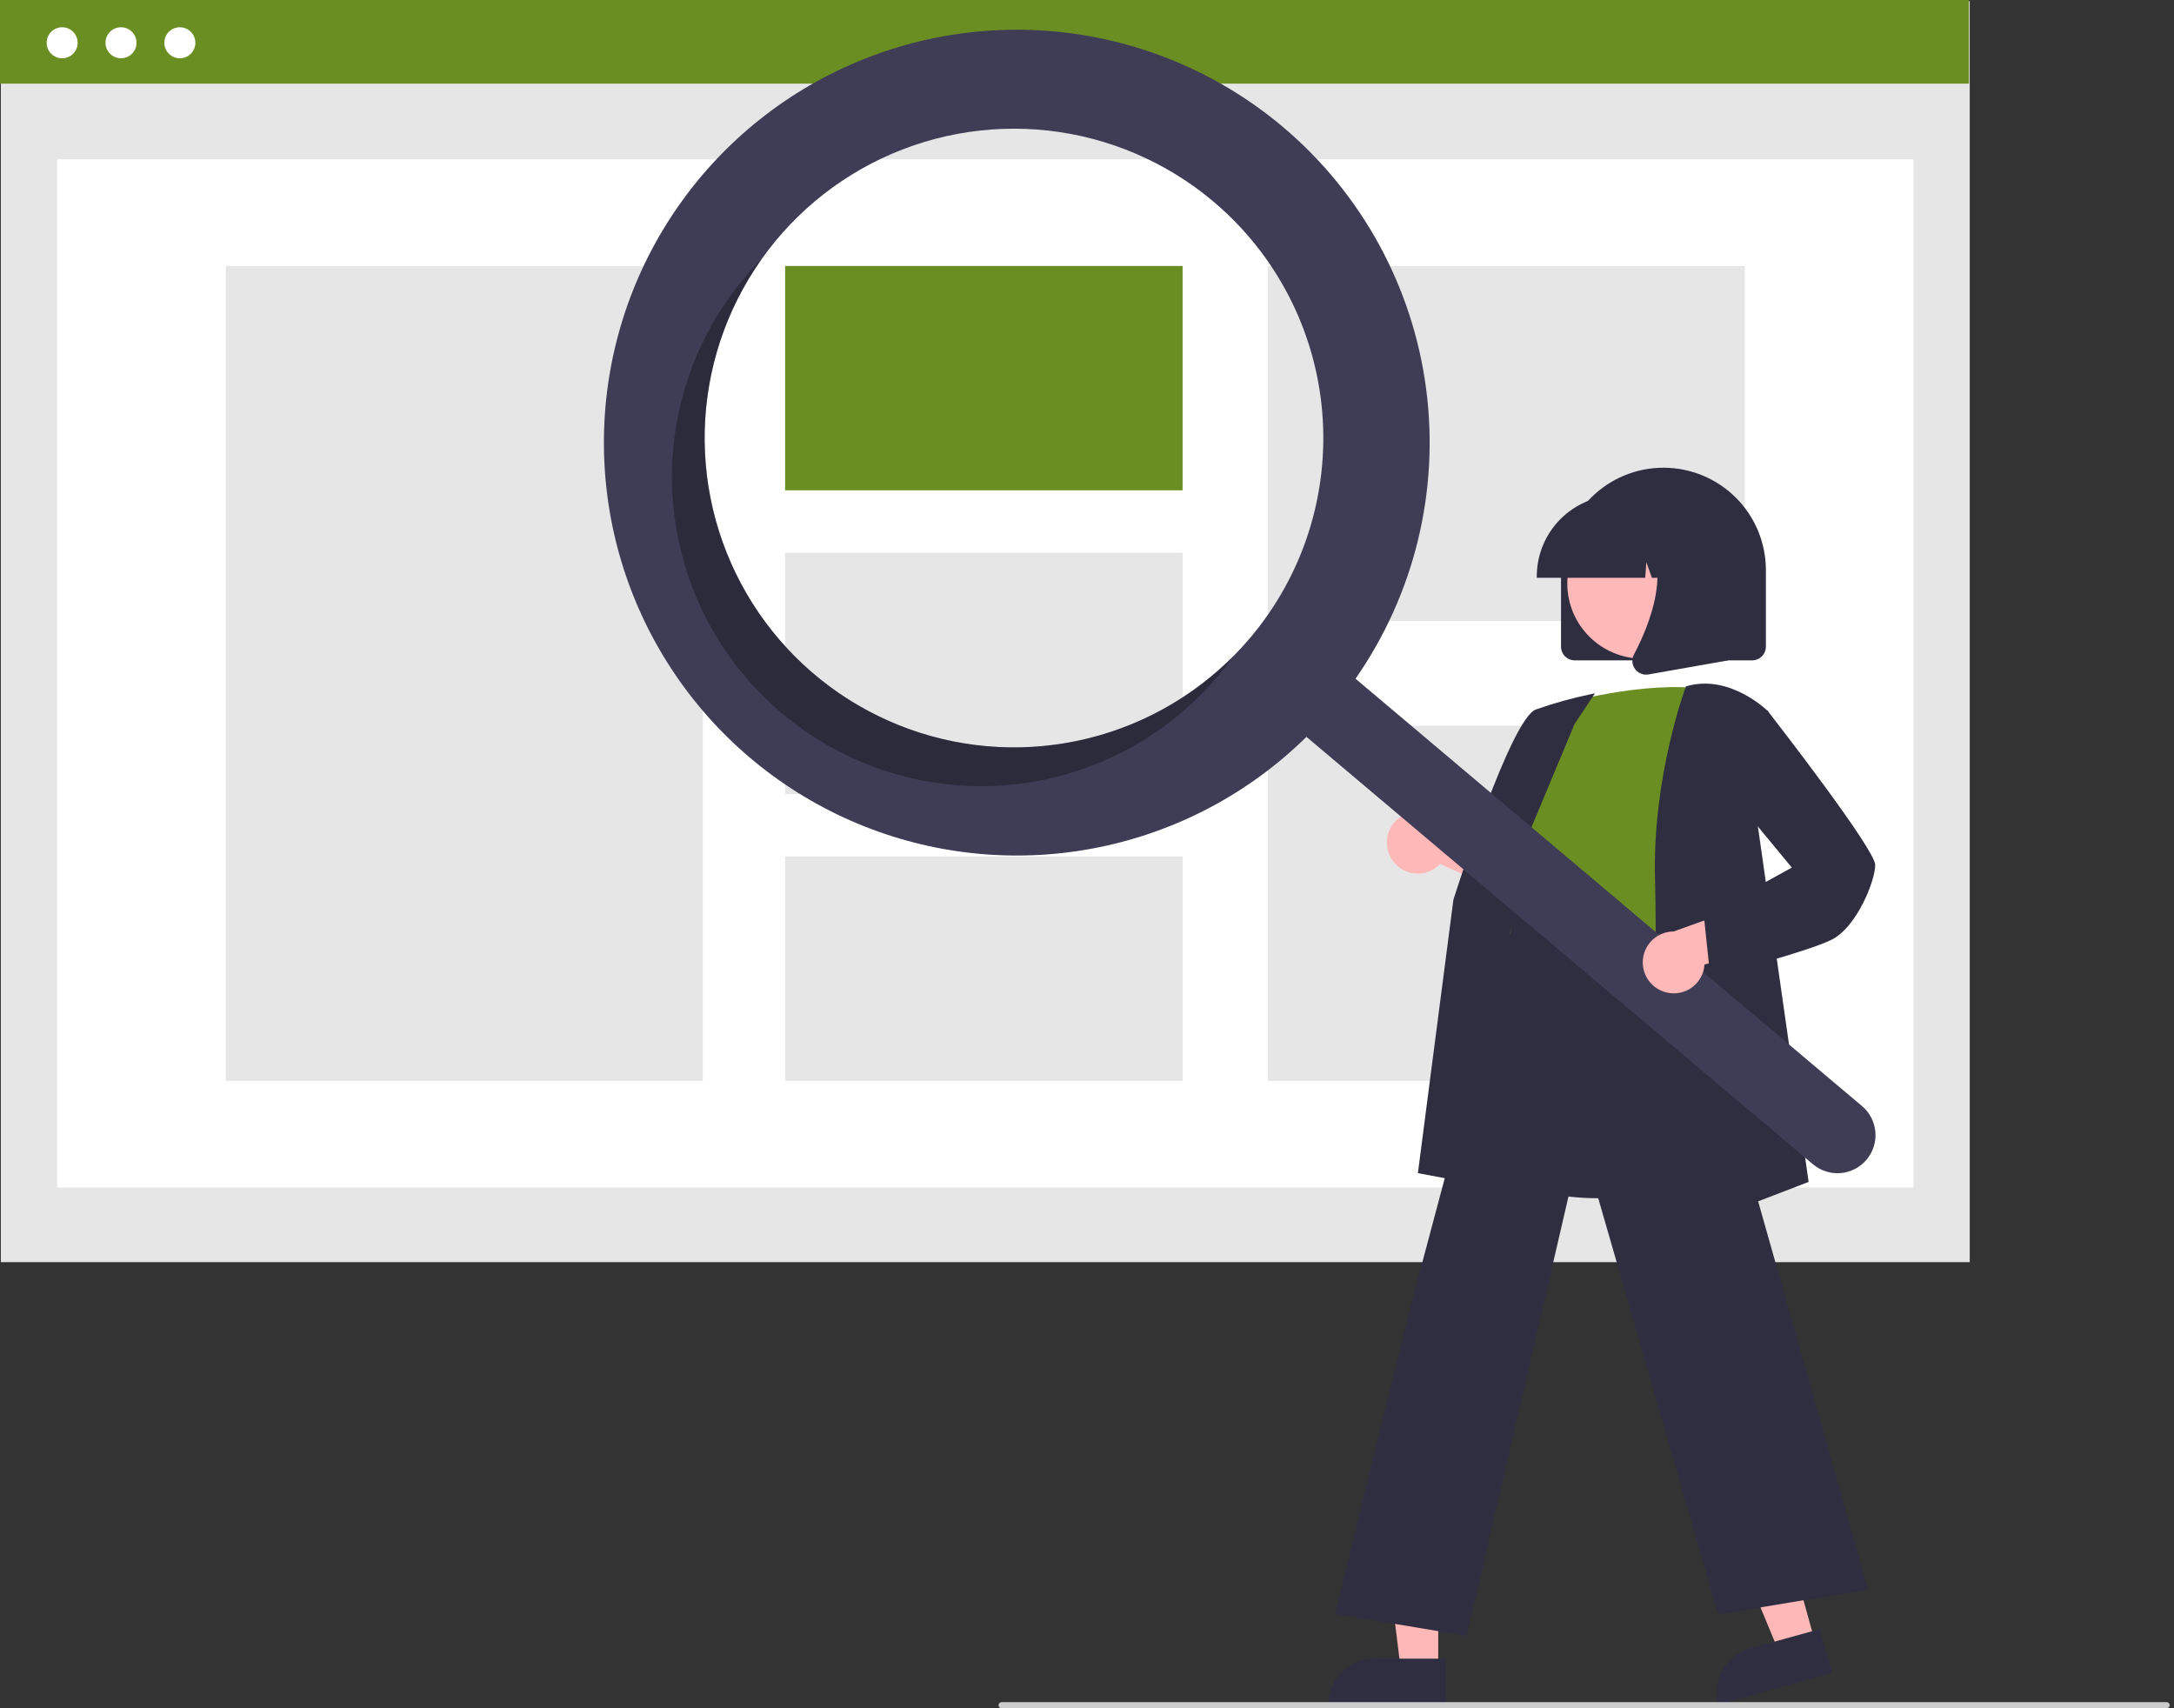 <svg width="280" height="220" viewBox="0 0 280 220" fill="none" xmlns="http://www.w3.org/2000/svg">
<rect x="0" y="0" width="280" height="220" fill="#333333" stroke="none"/>
<g clip-path="url(#clip0_30_837)">
<path d="M253.691 0.144H0.108V162.549H253.691V0.144Z" fill="#E6E6E6"/>
<path d="M246.441 20.513H7.359V152.941H246.441V20.513Z" fill="white"/>
<path d="M253.583 0H0V10.773H253.583V0Z" fill="#6B8E23"/>
<path d="M8.006 7.505C9.109 7.505 10.002 6.611 10.002 5.508C10.002 4.405 9.109 3.511 8.006 3.511C6.903 3.511 6.009 4.405 6.009 5.508C6.009 6.611 6.903 7.505 8.006 7.505Z" fill="white"/>
<path d="M15.585 7.505C16.688 7.505 17.582 6.611 17.582 5.508C17.582 4.405 16.688 3.511 15.585 3.511C14.482 3.511 13.588 4.405 13.588 5.508C13.588 6.611 14.482 7.505 15.585 7.505Z" fill="white"/>
<path d="M23.164 7.505C24.267 7.505 25.161 6.611 25.161 5.508C25.161 4.405 24.267 3.511 23.164 3.511C22.061 3.511 21.167 4.405 21.167 5.508C21.167 6.611 22.061 7.505 23.164 7.505Z" fill="white"/>
<path d="M90.516 34.254H29.083V139.201H90.516V34.254Z" fill="#E6E6E6"/>
<path d="M152.314 34.254H101.12V63.142H152.314V34.254Z" fill="#6B8E23"/>
<path d="M152.314 71.186H101.12V102.268H152.314V71.186Z" fill="#E6E6E6"/>
<path d="M152.314 110.313H101.12V139.201H152.314V110.313Z" fill="#E6E6E6"/>
<path d="M224.717 34.254H163.284V79.989H224.717V34.254Z" fill="#E6E6E6"/>
<path d="M224.717 93.466H163.284V139.201H224.717V93.466Z" fill="#E6E6E6"/>
<path d="M201.051 83.275V73.429C201.051 69.929 202.441 66.573 204.915 64.099C207.39 61.625 210.745 60.235 214.245 60.235C217.744 60.235 221.1 61.625 223.574 64.099C226.048 66.573 227.439 69.929 227.439 73.429V83.275C227.438 83.745 227.251 84.195 226.919 84.527C226.587 84.86 226.136 85.046 225.666 85.047H202.823C202.353 85.046 201.903 84.86 201.57 84.527C201.238 84.195 201.051 83.745 201.051 83.275Z" fill="#2F2E41"/>
<path d="M233.754 211.411L229.1 212.699L221.918 195.363L228.786 193.462L233.754 211.411Z" fill="#FFB8B8"/>
<path d="M225.409 212.289L234.383 209.805L235.947 215.456L221.322 219.504C221.117 218.761 221.059 217.986 221.154 217.222C221.248 216.458 221.492 215.72 221.871 215.05C222.251 214.38 222.758 213.791 223.365 213.318C223.972 212.844 224.667 212.494 225.409 212.289Z" fill="#2F2E41"/>
<path d="M185.238 214.991H180.409L178.112 196.366H185.238L185.238 214.991Z" fill="#FFB8B8"/>
<path d="M176.96 213.611H186.272V219.474H171.096C171.096 218.705 171.248 217.942 171.543 217.231C171.837 216.519 172.269 215.873 172.814 215.329C173.358 214.784 174.004 214.352 174.716 214.058C175.427 213.763 176.19 213.611 176.96 213.611Z" fill="#2F2E41"/>
<path d="M179.415 110.906C179.76 111.372 180.202 111.756 180.711 112.031C181.22 112.307 181.784 112.468 182.362 112.502C182.94 112.537 183.518 112.444 184.056 112.231C184.595 112.017 185.08 111.689 185.477 111.268L198.313 117.041L197.145 109.821L185.135 105.445C184.384 104.825 183.43 104.501 182.456 104.536C181.482 104.571 180.555 104.962 179.85 105.635C179.144 106.308 178.711 107.217 178.631 108.188C178.551 109.16 178.83 110.127 179.415 110.906Z" fill="#FFB8B8"/>
<path d="M206.084 154.323C202.051 154.323 197.877 153.722 194.367 151.936C192.505 151.006 190.854 149.702 189.518 148.105C188.183 146.508 187.191 144.652 186.605 142.655C184.777 136.865 187.082 131.178 189.312 125.678C190.693 122.27 191.998 119.05 192.336 115.877L192.455 114.751C192.982 109.691 193.437 105.321 195.959 103.682C197.266 102.832 199.023 102.784 201.331 103.533L223.01 110.576L222.213 151.729L222.081 151.773C221.968 151.811 214.326 154.323 206.084 154.323Z" fill="#2F2E41"/>
<path d="M200.952 90.722C200.952 90.722 211.586 87.571 219.857 88.752C219.857 88.752 215.13 114.746 216.706 123.411C218.281 132.075 189.333 126.759 195.241 118.488L197.21 108.642C197.21 108.642 193.272 104.703 196.816 99.977L200.952 90.722Z" fill="#6B8E23"/>
<path d="M195.722 153.543L182.616 151.086L187.191 115.873C187.499 114.89 194.587 92.58 197.806 91.373C200.144 90.55 202.534 89.886 204.961 89.385L205.427 89.292L202.799 93.234L192.337 118.304L195.722 153.543Z" fill="#2F2E41"/>
<path d="M188.893 210.675L171.959 207.853L181.462 169.05L195.603 115.984L195.742 116.927C195.753 116.997 197.074 123.929 216.676 120.853L216.848 120.826L216.896 120.994L240.586 204.701L221.291 207.917L203.693 146.845L188.893 210.675Z" fill="#2F2E41"/>
<path d="M212.363 160.133L212.374 159.835C212.385 159.504 213.55 126.605 213.161 113.374C212.771 100.098 217.069 88.6 217.112 88.486L217.147 88.394L217.242 88.366C222.803 86.778 227.628 91.519 227.676 91.567L227.744 91.635L226.16 104.701L232.94 152.215L212.363 160.133Z" fill="#2F2E41"/>
<path d="M211.533 84.818C216.876 84.818 221.207 80.487 221.207 75.145C221.207 69.802 216.876 65.471 211.533 65.471C206.191 65.471 201.86 69.802 201.86 75.145C201.86 80.487 206.191 84.818 211.533 84.818Z" fill="#FFB8B8"/>
<path d="M197.929 74.216C197.933 71.449 199.033 68.796 200.99 66.84C202.946 64.883 205.599 63.782 208.366 63.779H210.336C213.103 63.782 215.756 64.883 217.712 66.84C219.669 68.796 220.769 71.449 220.773 74.216V74.413H216.611L215.191 70.439L214.908 74.413H212.757L212.041 72.408L211.897 74.413H197.929V74.216Z" fill="#2F2E41"/>
<path d="M210.581 86.154C210.386 85.89 210.269 85.575 210.245 85.247C210.22 84.919 210.289 84.591 210.443 84.3C212.53 80.331 215.451 72.997 211.573 68.474L211.294 68.149H222.553V85.053L212.325 86.857C212.222 86.876 212.117 86.885 212.012 86.885C211.733 86.885 211.457 86.819 211.209 86.692C210.96 86.565 210.745 86.38 210.581 86.154Z" fill="#2F2E41"/>
<path d="M165.25 16.363C157.372 9.715 147.731 5.5 137.501 4.232C127.27 2.963 116.892 4.695 107.628 9.217C98.365 13.74 90.615 20.857 85.323 29.703C80.03 38.549 77.423 48.743 77.819 59.044C78.214 69.345 81.595 79.309 87.55 87.724C93.505 96.138 101.777 102.64 111.361 106.439C120.944 110.238 131.424 111.169 141.527 109.12C151.63 107.071 160.92 102.129 168.265 94.897L233.493 149.936C234.486 150.775 235.771 151.186 237.066 151.077C238.361 150.969 239.56 150.35 240.399 149.358C241.238 148.365 241.649 147.08 241.54 145.785C241.432 144.49 240.813 143.291 239.821 142.452L239.814 142.446L174.585 87.407C182.163 76.531 185.406 63.218 183.679 50.077C181.952 36.935 175.38 24.911 165.25 16.363ZM161.045 82.107C155.964 88.129 149.21 92.509 141.639 94.693C134.069 96.877 126.02 96.768 118.511 94.377C111.003 91.987 104.372 87.424 99.457 81.266C94.541 75.107 91.563 67.629 90.898 59.777C90.233 51.925 91.91 44.053 95.72 37.155C99.529 30.257 105.298 24.644 112.297 21.024C119.296 17.405 127.212 15.943 135.042 16.822C142.873 17.702 150.267 20.883 156.289 25.965C160.288 29.339 163.583 33.467 165.986 38.115C168.389 42.762 169.853 47.837 170.295 53.051C170.736 58.264 170.147 63.513 168.56 68.499C166.973 73.484 164.419 78.108 161.045 82.107Z" fill="#3F3D56"/>
<path opacity="0.3" d="M104.903 86.863C97.26 80.413 92.322 71.325 91.07 61.403C89.817 51.481 92.342 41.451 98.143 33.304C97.381 34.071 96.645 34.875 95.933 35.715C92.559 39.713 90.006 44.337 88.419 49.323C86.832 54.308 86.243 59.557 86.684 64.77C87.126 69.984 88.59 75.059 90.993 79.706C93.396 84.354 96.691 88.482 100.69 91.856C104.688 95.23 109.313 97.784 114.298 99.371C119.283 100.958 124.533 101.547 129.746 101.106C134.959 100.664 140.035 99.2 144.682 96.797C149.329 94.394 153.458 91.099 156.832 87.1C157.541 86.259 158.21 85.398 158.836 84.517C151.782 91.605 142.319 95.781 132.328 96.216C122.336 96.65 112.547 93.312 104.903 86.863Z" fill="black"/>
<path d="M214.639 127.817C215.201 127.954 215.787 127.967 216.355 127.854C216.923 127.74 217.459 127.504 217.925 127.161C218.392 126.818 218.777 126.377 219.055 125.869C219.333 125.361 219.495 124.798 219.532 124.22L233.093 120.456L227.581 115.65L215.548 119.961C214.573 119.964 213.633 120.324 212.906 120.974C212.179 121.623 211.716 122.517 211.604 123.485C211.492 124.454 211.739 125.429 212.298 126.228C212.858 127.026 213.69 127.592 214.639 127.817Z" fill="#FFB8B8"/>
<path d="M220.276 125.825L219.451 117.985L230.779 111.735L223.393 102.795L224.598 92.752L227.599 91.466L227.693 91.585C229.108 93.405 241.519 109.419 241.519 111.399C241.519 113.432 239.145 119.403 235.896 121.027C232.763 122.594 220.997 125.639 220.497 125.768L220.276 125.825Z" fill="#2F2E41"/>
<path d="M279.054 220H128.998C128.893 220 128.793 219.958 128.719 219.884C128.645 219.811 128.604 219.71 128.604 219.606C128.604 219.502 128.645 219.401 128.719 219.327C128.793 219.254 128.893 219.212 128.998 219.212H279.054C279.158 219.212 279.258 219.254 279.332 219.327C279.406 219.401 279.447 219.502 279.447 219.606C279.447 219.71 279.406 219.811 279.332 219.884C279.258 219.958 279.158 220 279.054 220Z" fill="#CCCCCC"/>
</g>
<defs>
<clipPath id="clip0_30_837">
<rect width="279.448" height="220" fill="white"/>
</clipPath>
</defs>
</svg>

